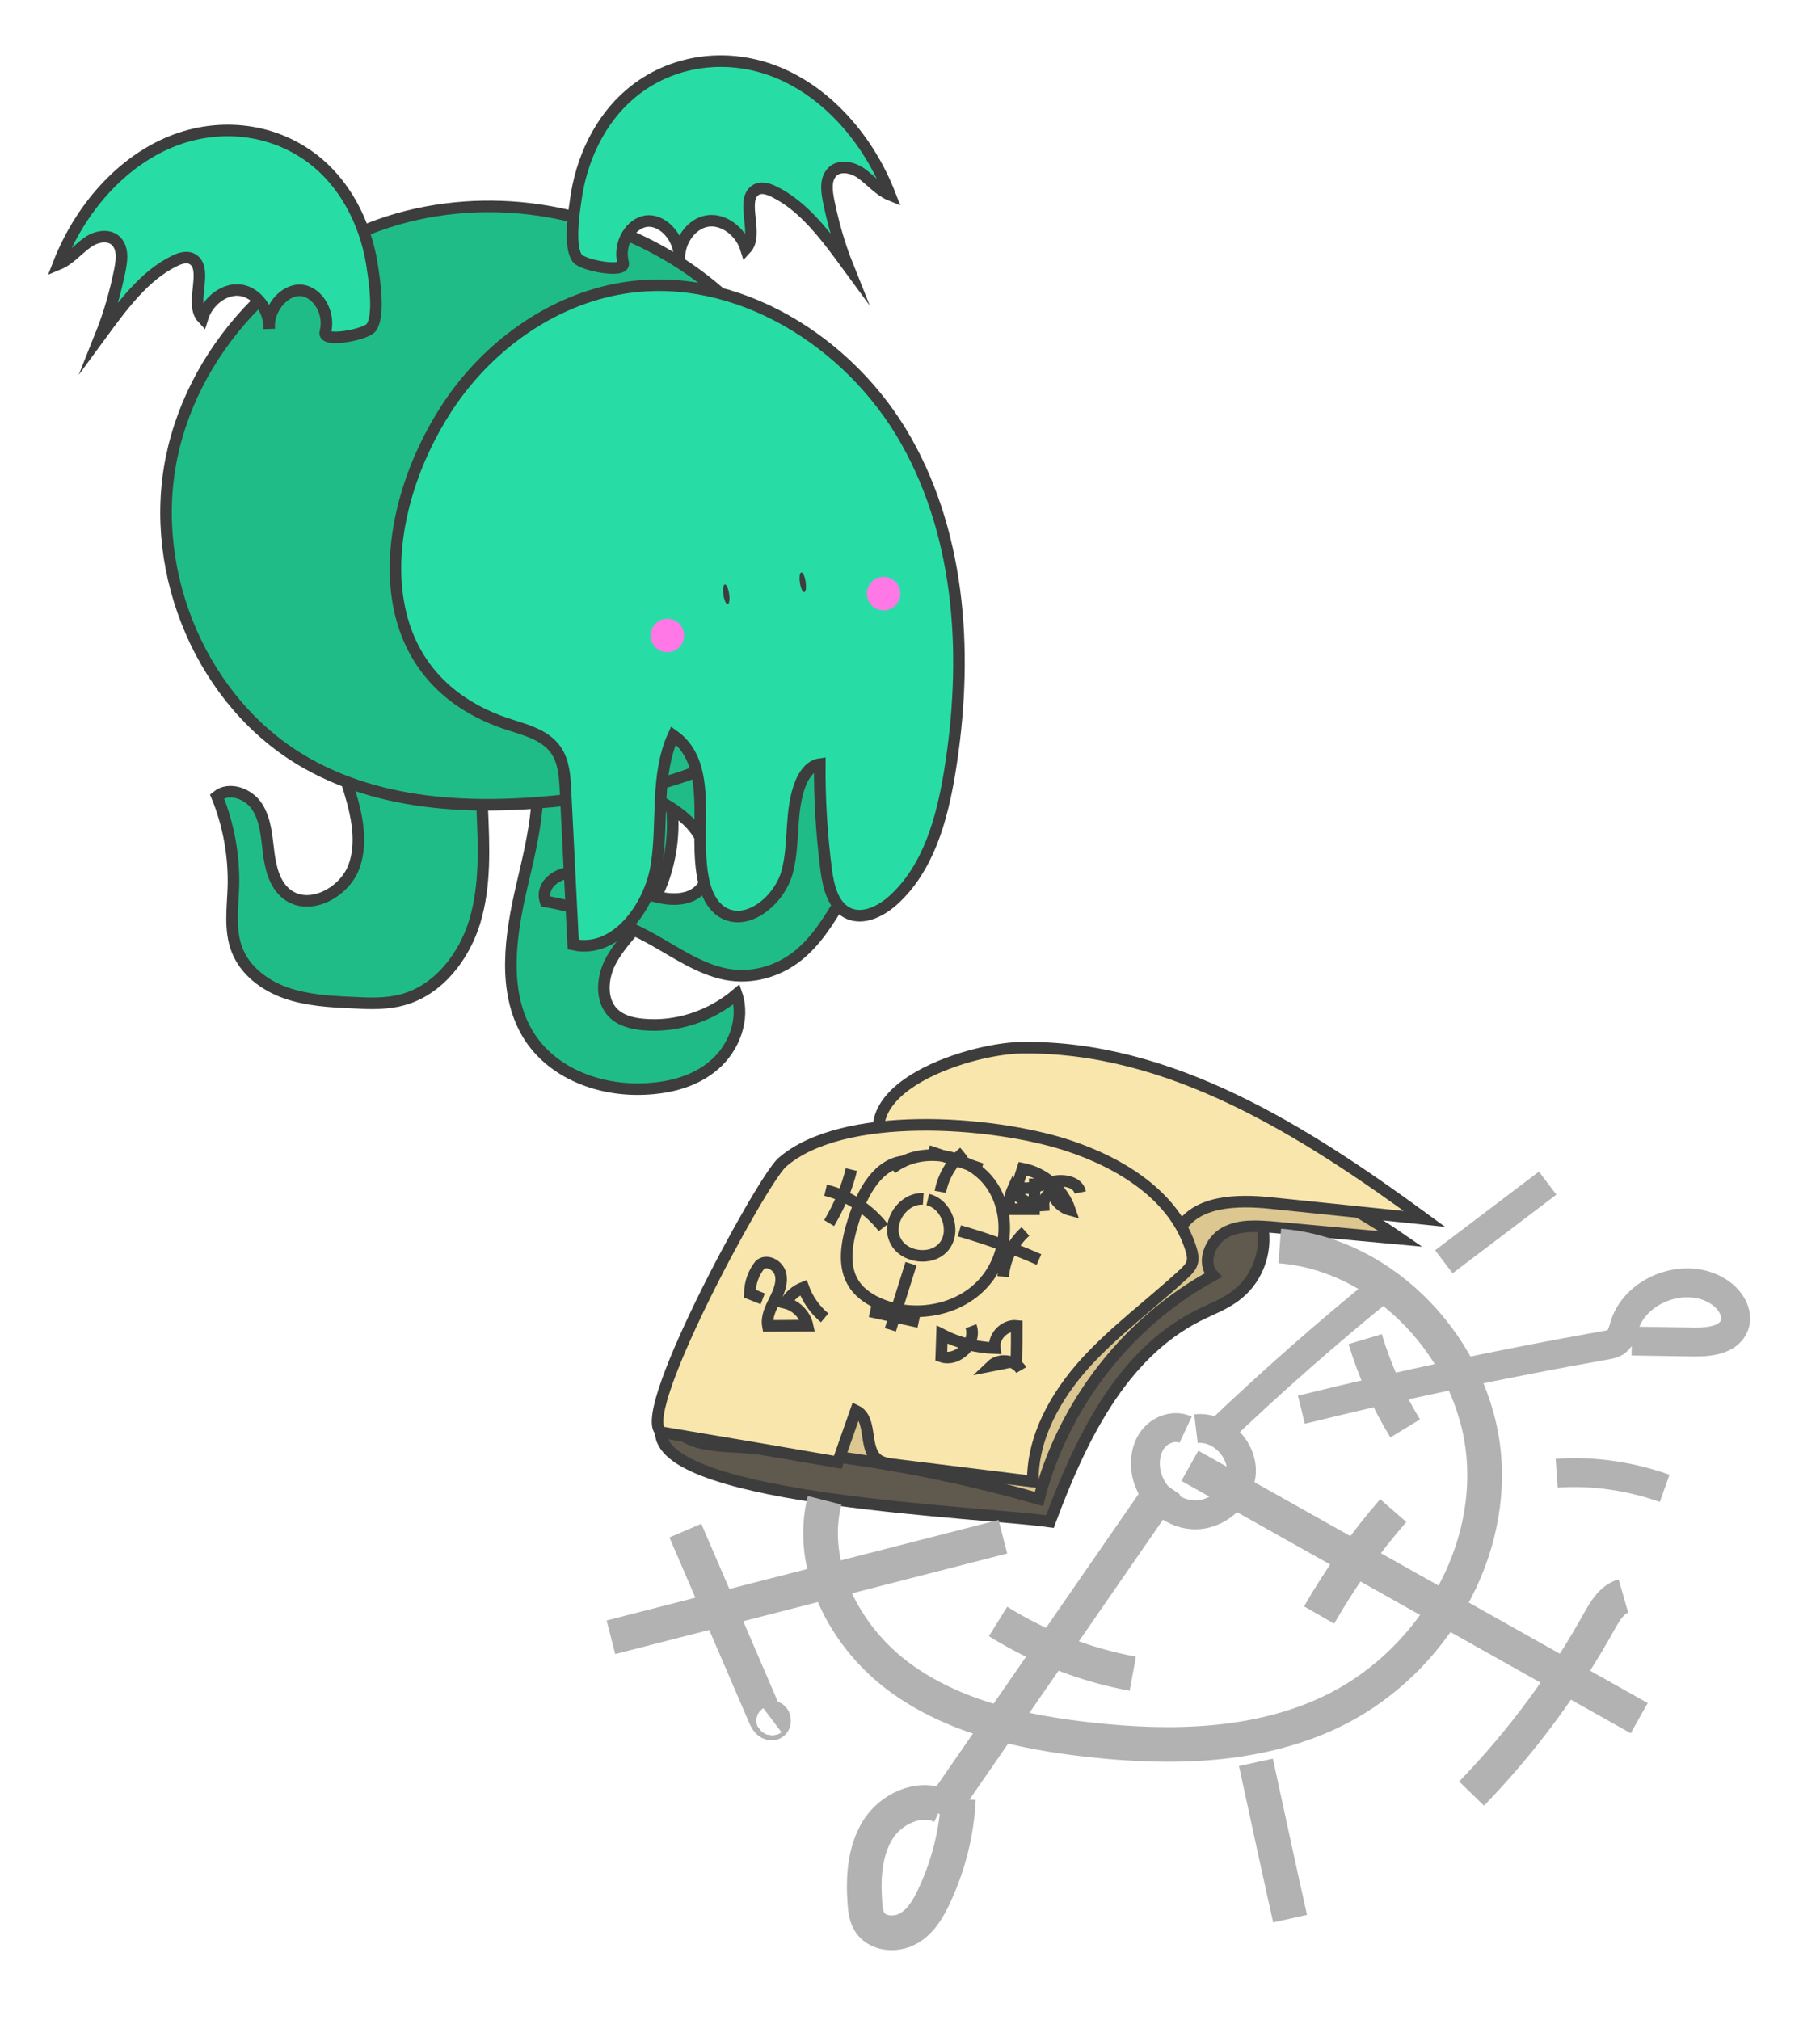 <?xml version="1.0" encoding="utf-8"?>
<!-- Generator: Adobe Illustrator 16.0.0, SVG Export Plug-In . SVG Version: 6.00 Build 0)  -->
<!DOCTYPE svg PUBLIC "-//W3C//DTD SVG 1.1//EN" "http://www.w3.org/Graphics/SVG/1.1/DTD/svg11.dtd">
<svg version="1.1" id="Calque_1" xmlns="http://www.w3.org/2000/svg" xmlns:xlink="http://www.w3.org/1999/xlink" x="0px" y="0px"
	 width="314.984px" height="349.615px" viewBox="50.617 57.81 314.984 349.615"
	 enable-background="new 50.617 57.81 314.984 349.615" xml:space="preserve">
<g>
	<path fill="#60594D" stroke="#3D3D3D" stroke-width="2" stroke-miterlimit="10" d="M232.328,321.17
		c5.245-14.06,12.273-28.899,25.662-35.649c2.344-1.171,4.854-2.064,6.862-3.737c3.628-2.902,5.3-8.034,4.074-12.553
		c8.982-2.789,18.688-3.067,27.782-0.78c-21.087-9.818-43.459-17.072-66.331-21.367c-4.965-0.947-10.267-1.729-15.008,0
		c-3.683,1.34-6.639,4.074-9.484,6.752c-8.424,8.034-16.345,16.625-23.709,25.661c-4.575,5.634-17.963,18.354-17.184,26.557
		C166.109,317.599,220.893,319.496,232.328,321.17z"/>
	<path fill="#20BC88" stroke="#3D3D3D" stroke-width="2" stroke-miterlimit="10" d="M142.12,185.045
		c3.18,8.146,0.837,17.462-1.172,26.055c-2.008,8.591-3.458,18.298,1.062,25.774c4.127,6.75,12.384,9.762,20.083,9.428
		c4.351-0.168,8.871-1.284,12.218-4.24c3.347-2.902,5.244-7.922,3.794-12.162c-4.462,3.794-10.376,5.745-16.067,5.243
		c-2.008-0.166-4.073-0.669-5.468-2.174c-2.008-2.232-1.729-5.915-0.334-8.649c1.394-2.733,3.626-4.908,5.467-7.307
		c5.912-7.923,7.028-19.303,2.789-28.173c-4.016-8.424-19.971-22.483-29.344-20.308C135.089,174.836,139.943,179.524,142.12,185.045
		z"/>
	<path fill="#20BC88" stroke="#3D3D3D" stroke-width="2" stroke-miterlimit="10" d="M152.663,192.41
		c5.97,1.505,12.385,3.179,16.904,7.42c4.462,4.184,5.244,11.659,0,13.277c-2.902,0.894-6.417-0.225-9.596-1.507
		c-3.18-1.282-6.416-2.844-9.651-2.844c-3.236-0.055-6.248,2.176-5.3,5.076c6.415,1.114,12.832,3.403,18.634,6.638
		c4.072,2.287,8.089,5.077,12.608,5.97c4.686,0.892,9.15-0.613,12.329-3.123c3.181-2.512,5.244-5.858,7.252-9.148
		c1.507-2.512,3.068-5.078,3.515-7.979c1.061-6.471-3.348-13.836-9.372-19.08c-6.026-5.3-13.501-8.926-20.866-12.439
		c-2.398-1.173-4.966-2.344-7.476-2.232c-1.897,0.111-3.459,0.948-4.741,1.953c-5.97,4.629-8.089,12.273-16.179,14.895
		C144.519,190.513,148.702,191.407,152.663,192.41z"/>
	<path fill="#20BC88" stroke="#3D3D3D" stroke-width="2" stroke-miterlimit="10" d="M110.599,193.08
		c1.506,4.742,2.957,9.875,1.339,14.561c-1.618,4.686-7.866,7.978-11.716,4.91c-2.119-1.675-2.789-4.574-3.124-7.254
		c-0.335-2.678-0.502-5.523-1.953-7.81c-1.45-2.287-4.854-3.57-6.973-1.84c2.008,4.91,2.958,10.209,2.845,15.509
		c-0.113,3.683-0.726,7.588,0.613,11.046c1.395,3.628,4.799,6.192,8.48,7.477c3.682,1.282,7.643,1.505,11.493,1.673
		c2.901,0.167,5.915,0.278,8.704-0.5c6.192-1.675,10.655-7.479,12.496-13.612c1.842-6.194,1.561-12.721,1.283-19.193
		c-0.111-2.12-0.223-4.351-1.505-6.024c-0.949-1.283-2.456-2.063-3.961-2.621c-6.918-2.455-14.672-1.116-20.753-5.802
		C108.479,186.663,109.65,189.955,110.599,193.08z"/>
	<path fill="#20BC88" stroke="#3D3D3D" stroke-width="2" stroke-miterlimit="10" d="M121.254,95.227
		c-19.972,4.966-36.82,21.646-40.949,41.787c-4.127,20.14,5.413,42.678,23.264,52.831c14.673,8.368,32.581,8.202,49.318,5.915
		c11.325-1.563,23.319-4.463,31.073-12.832c8.648-9.373,9.931-23.319,9.652-36.04C192.774,111.071,155.565,86.749,121.254,95.227z"
		/>
	<path fill="#28DDA5" stroke="#3D3D3D" stroke-width="2" stroke-miterlimit="10" d="M127.949,128.42
		c6.918-10.599,18.076-18.745,30.572-20.753c19.47-3.124,39.164,9.206,48.869,26.333c9.709,17.127,10.769,37.991,7.589,57.462
		c-1.339,8.144-3.682,16.681-9.819,22.205c-2.064,1.84-5.02,3.347-7.587,2.287c-2.734-1.171-3.57-4.574-3.961-7.531
		c-0.781-6.083-1.171-12.218-1.116-18.356c-1.618,0.224-2.678,1.786-3.291,3.236c-1.953,4.854-1.003,10.378-2.342,15.399
		c-1.339,5.021-7.14,9.762-11.437,6.861c-1.674-1.171-2.566-3.179-3.012-5.188c-1.953-8.704,2.009-20.083-5.245-25.272
		c-3.124,6.864-1.785,14.84-2.9,22.258c-1.116,7.422-7.086,15.565-14.449,13.948c-0.447-8.925-0.894-17.796-1.339-26.721
		c-0.113-2.399-0.279-4.967-1.674-6.973c-2.008-2.847-5.746-3.571-8.981-4.688C113.109,174.224,116.121,146.552,127.949,128.42z"/>
	<path fill="#28DDA5" stroke="#3D3D3D" stroke-width="2" stroke-miterlimit="10" d="M105.689,86.078
		c-7.085-6.024-16.904-7.252-25.496-3.736c-8.591,3.513-15.732,11.546-19.469,21.198c1.897-0.781,3.347-2.566,5.077-3.794
		c1.729-1.226,4.296-1.505,5.356,0.391c0.726,1.228,0.502,2.845,0.223,4.352c-0.781,3.851-1.84,7.644-3.291,11.27
		c3.683-5.021,7.531-10.265,12.719-12.775c1.004-0.501,2.232-0.892,3.18-0.279c2.734,1.729-0.613,7.697,1.673,10.152
		c0.949-3.068,3.961-5.244,6.695-4.797c2.734,0.445,4.908,3.402,4.854,6.638c-0.279-3.404,2.565-6.805,5.466-6.638
		c2.957,0.223,5.133,3.96,4.239,7.252c-0.502,1.841,6.975,0.447,7.922-0.781c1.45-1.896,0.67-7.533,0.334-9.762
		C114.224,97.291,110.878,90.484,105.689,86.078z"/>
	<path fill="#28DDA5" stroke="#3D3D3D" stroke-width="2" stroke-miterlimit="10" d="M159.692,74.083
		c7.084-6.025,16.903-7.252,25.495-3.737c8.593,3.515,15.733,11.547,19.47,21.199c-1.896-0.78-3.347-2.566-5.077-3.793
		c-1.729-1.173-4.295-1.507-5.354,0.39c-0.725,1.228-0.502,2.846-0.223,4.352c0.78,3.85,1.84,7.643,3.29,11.27
		c-3.681-5.021-7.531-10.265-12.718-12.776c-1.005-0.5-2.232-0.892-3.181-0.279c-2.734,1.729,0.614,7.699-1.674,10.154
		c-0.948-3.068-3.96-5.244-6.694-4.797c-2.734,0.445-4.91,3.403-4.854,6.639c0.278-3.404-2.566-6.807-5.468-6.639
		c-2.957,0.223-5.133,3.96-4.239,7.25c0.502,1.842-6.974,0.448-7.921-0.779c-1.45-1.897-0.67-7.533-0.335-9.764
		C151.156,85.297,154.503,78.49,159.692,74.083z"/>
	
		<ellipse transform="matrix(0.144 0.99 -0.99 0.144 309.965 -37.16)" fill="#3D3D3D" cx="176.472" cy="160.672" rx="1.731" ry="0.502"/>
	
		<ellipse transform="matrix(0.146 0.989 -0.989 0.146 318.817 -52.031)" fill="#3D3D3D" cx="189.551" cy="158.684" rx="1.73" ry="0.503"/>
	<circle fill="#FF78E6" cx="166.109" cy="167.807" r="2.902"/>
	<circle fill="#FF78E6" cx="203.542" cy="160.555" r="2.902"/>
	<path fill="#DBC78F" stroke="#3D3D3D" stroke-width="2" stroke-miterlimit="10" d="M176.595,308.17
		c18.188,1.005,36.319,4.071,53.836,9.093c4.129-16.291,15.342-30.683,30.125-38.717c-2.009-2.176-0.558-5.913,2.009-7.363
		c2.565-1.45,5.689-1.171,8.592-0.948c7.308,0.671,14.56,1.34,21.867,2.008c-13.892-9.594-30.069-16.399-46.918-17.404
		c-16.849-1.06-34.42,4.017-46.861,15.397c-7.644,7.028-13.39,15.788-21.758,22.092C170.013,297.96,160.027,307.277,176.595,308.17z
		"/>
	<path fill="#F9E6AC" stroke="#3D3D3D" stroke-width="2" stroke-miterlimit="10" d="M227.252,239.16
		c25.773-0.445,49.093,14.395,69.902,29.625c-8.814-0.893-17.685-1.843-26.499-2.734c-5.857-0.613-13.165-0.502-15.956,4.688
		c-1.004,1.841-1.563,4.462-3.625,4.906c-1.284,0.281-2.566-0.5-3.683-1.171c-11.046-6.526-33.249-4.518-41.617-14.168
		C194.114,246.916,217.935,239.328,227.252,239.16z"/>
	<path fill="#F9E6AC" stroke="#3D3D3D" stroke-width="2" stroke-miterlimit="10" d="M235.229,256.009
		c9.261,3.012,18.689,8.757,21.534,18.075c0.223,0.725,0.39,1.562,0.167,2.286c-0.223,0.782-0.837,1.34-1.395,1.898
		c-5.634,5.188-11.884,9.764-17.071,15.454c-5.132,5.689-9.204,12.886-9.092,20.528c-8.035-1.005-16.013-1.951-24.045-2.956
		c-0.949-0.111-2.01-0.279-2.789-0.837c-2.566-1.954-0.838-7.085-3.794-8.48c-1.06,2.955-2.065,5.969-3.125,8.927
		c-10.042-1.729-20.14-3.46-30.181-5.133c-6.08-1.06,16.848-43.459,20.53-46.751C196.345,249.926,222.064,251.767,235.229,256.009z"
		/>
	<path fill="none" stroke="#3D3D3D" stroke-width="2" stroke-miterlimit="10" d="M207.336,258.796
		c-4.799,0.281-7.532,5.58-8.982,10.155c-1.172,3.736-2.065,8.033,0.167,11.269c1.116,1.618,2.844,2.678,4.63,3.404
		c5.914,2.342,13.278,1.058,17.573-3.627c4.353-4.687,5.021-12.44,1.171-17.519c-3.849-5.076-11.994-6.358-16.959-2.398"/>
	<path fill="none" stroke="#3D3D3D" stroke-width="2" stroke-miterlimit="10" d="M193.5,263.82c3.959,0.946,7.531,3.29,9.986,6.471"
		/>
	<path fill="none" stroke="#3D3D3D" stroke-width="2" stroke-miterlimit="10" d="M213.36,264.098
		c0.502-2.677,1.952-5.134,4.073-6.863"/>
	<path fill="none" stroke="#3D3D3D" stroke-width="2" stroke-miterlimit="10" d="M208.284,276.539
		c-1.171,3.795-2.399,7.589-3.57,11.438"/>
	<path fill="none" stroke="#3D3D3D" stroke-width="2" stroke-miterlimit="10" d="M216.651,270.849
		c4.687,1.339,9.316,3.012,13.78,4.965"/>
	<path fill="none" stroke="#3D3D3D" stroke-width="2" stroke-miterlimit="10" d="M197.963,260.249
		c-0.781,3.235-2.12,6.36-3.851,9.26"/>
	<path fill="none" stroke="#3D3D3D" stroke-width="2" stroke-miterlimit="10" d="M201.198,284.795
		c2.789,0.612,5.635,1.228,8.423,1.84"/>
	<path fill="none" stroke="#3D3D3D" stroke-width="2" stroke-miterlimit="10" d="M224.239,278.771
		c0.224-2.957,1.618-5.803,3.851-7.813"/>
	<path fill="none" stroke="#3D3D3D" stroke-width="2" stroke-miterlimit="10" d="M211.241,257.012
		c3.067,1.061,6.192,2.065,9.26,3.125"/>
	<path fill="none" stroke="#3D3D3D" stroke-width="2" stroke-miterlimit="10" d="M210.403,265.325
		c-3.403-0.223-6.304,3.906-4.908,7.029c1.339,3.126,6.304,3.851,8.479,1.228s0.559-7.363-2.788-8.145"/>
	<path fill="none" stroke="#3D3D3D" stroke-width="2" stroke-miterlimit="10" d="M182.622,282.619
		c-0.726-0.278-1.507-0.612-2.232-0.892c0-1.785,0.615-3.569,1.729-4.965c1.172-1.06,3.18,0,3.571,1.562
		c0.391,1.507-0.278,3.068-1.004,4.52c-0.726,1.452-1.452,2.902-1.173,4.463c2.288,0,4.576-0.055,6.864-0.055
		c-0.391-1.842-1.954-3.46-3.794-3.906c0.669-1.228,1.786-2.176,3.068-2.678c0.726,2.008,2.008,3.849,3.683,5.245"/>
	<path fill="none" stroke="#3D3D3D" stroke-width="2" stroke-miterlimit="10" d="M218.66,287.362
		c1.062,2.843-2.287,6.248-5.133,5.243c0.058-1.282,0.058-2.51,0.112-3.794c2.846,1.452,5.97,2.232,9.149,2.344
		c-0.279-2.064,1.729-4.072,3.793-3.849c0,2.009,0,4.017-0.057,6.025c-1.449,0.278-2.899,0.614-4.351,0.892
		c1.451-1.394,4.185-1.003,5.189,0.726"/>
	<path fill="none" stroke="#3D3D3D" stroke-width="2" stroke-miterlimit="10" d="M229.706,261.811
		c-0.056,1.784-0.056,3.514-0.111,5.299c-1.451,0-2.958,0-4.408,0c0-1.171,0.223-2.398,0.726-3.515
		c1.004,1.842,3.18,3.014,5.3,2.846c-0.056-0.948,0.558-1.952,1.506-2.289c0.392,1.451,1.618,2.679,3.069,3.069
		c-1.228-3.626-4.464-6.416-8.201-7.141c-0.336,1.003-0.615,2.064-0.949,3.068c1.843,0.839,3.905-0.167,5.858-0.725
		c1.953-0.559,4.687-0.168,5.076,1.785"/>
	<path fill="none" stroke="#B2B2B2" stroke-width="6" stroke-miterlimit="10" d="M193.333,317.488
		c-2.9,11.38,3.459,23.598,12.887,30.572c9.428,6.974,21.367,9.596,33.026,10.879c14.002,1.563,28.675,1.283,41.449-4.687
		c16.682-7.81,28.285-26.109,26.722-44.407c-1.562-18.3-17.015-34.979-35.314-36.373"/>
	<path fill="none" stroke="#B2B2B2" stroke-width="5" stroke-miterlimit="10" d="M255.815,305.269
		c-1.785-0.836-4.017-0.168-5.355,1.284c-1.339,1.451-1.786,3.569-1.563,5.522c0.446,4.073,4.072,7.699,8.201,7.923
		c4.128,0.223,8.145-3.235,8.368-7.364c0.167-4.13-3.738-8.033-7.865-7.531"/>
	<path fill="none" stroke="#B2B2B2" stroke-width="6" stroke-miterlimit="10" d="M256.541,311.518
		c25.941,14.561,51.827,29.121,77.769,43.682"/>
	<path fill="none" stroke="#B2B2B2" stroke-width="5" stroke-miterlimit="10" d="M261.395,305.827
		c9.204-8.771,18.838-17.3,28.953-25.458"/>
	<path fill="none" stroke="#B2B2B2" stroke-width="6" stroke-miterlimit="10" d="M252.412,314.808
		c-13.11,18.969-26.221,37.938-39.331,56.903"/>
	<path fill="none" stroke="#B2B2B2" stroke-width="6" stroke-miterlimit="10" d="M224.184,323.792
		c-22.594,5.802-45.188,11.604-67.838,17.405"/>
	<path fill="none" stroke="#B2B2B2" stroke-width="6" stroke-miterlimit="10" d="M169.232,322.731
		c4.63,10.768,9.261,21.534,13.891,32.301c0.224,0.447,0.558,1.005,1.061,1.005s0.334-1.116-0.112-0.78"/>
	<path fill="none" stroke="#B2B2B2" stroke-width="6" stroke-miterlimit="10" d="M213.585,370.429
		c-3.906-1.84-8.871,0.502-11.103,4.185c-2.231,3.681-2.512,8.257-2.176,12.608c0.057,1.061,0.223,2.177,0.726,3.125
		c1.283,2.229,4.574,2.51,6.75,1.282c2.232-1.228,3.57-3.569,4.63-5.913c2.399-5.189,3.794-10.822,4.073-16.513"/>
	<path fill="none" stroke="#B2B2B2" stroke-width="6" stroke-miterlimit="10" d="M331.577,334.056
		c-1.953,0.559-3.126,2.51-4.13,4.296c-6.025,10.878-13.501,20.976-22.147,29.903"/>
	<path fill="none" stroke="#B2B2B2" stroke-width="5" stroke-miterlimit="10" d="M275.843,301.811
		c17.406-4.296,34.979-8.035,52.664-11.159c0.671-0.111,1.339-0.223,1.897-0.669c0.838-0.67,1.06-1.786,1.395-2.846
		c2.064-6.358,10.822-9.372,16.347-5.69c1.896,1.228,3.402,3.571,2.678,5.69c-0.949,2.623-4.408,3.013-7.141,2.957
		c-3.57-0.056-7.086-0.111-10.655-0.168"/>
	<path fill="none" stroke="#B2B2B2" stroke-width="6" stroke-miterlimit="10" d="M278.912,337.347
		c3.682-6.415,7.977-12.496,12.831-18.076"/>
	<path fill="none" stroke="#B2B2B2" stroke-width="6" stroke-miterlimit="10" d="M223.349,338.463
		c7.084,4.408,15.061,7.532,23.318,9.037"/>
	<path fill="none" stroke="#B2B2B2" stroke-width="6" stroke-miterlimit="10" d="M286.889,289.593
		c1.619,5.412,3.962,10.6,6.919,15.453"/>
	<path fill="none" stroke="#B2B2B2" stroke-width="5" stroke-miterlimit="10" d="M300.502,276.205
		c5.97-4.52,11.994-9.095,17.965-13.612"/>
	<path fill="none" stroke="#B2B2B2" stroke-width="6" stroke-miterlimit="10" d="M267.977,362.842
		c1.953,9.037,3.906,18.076,5.913,27.06"/>
	<path fill="none" stroke="#B2B2B2" stroke-width="5" stroke-miterlimit="10" d="M320.027,312.8
		c6.304-0.445,12.719,0.503,18.688,2.622"/>
</g>
</svg>

